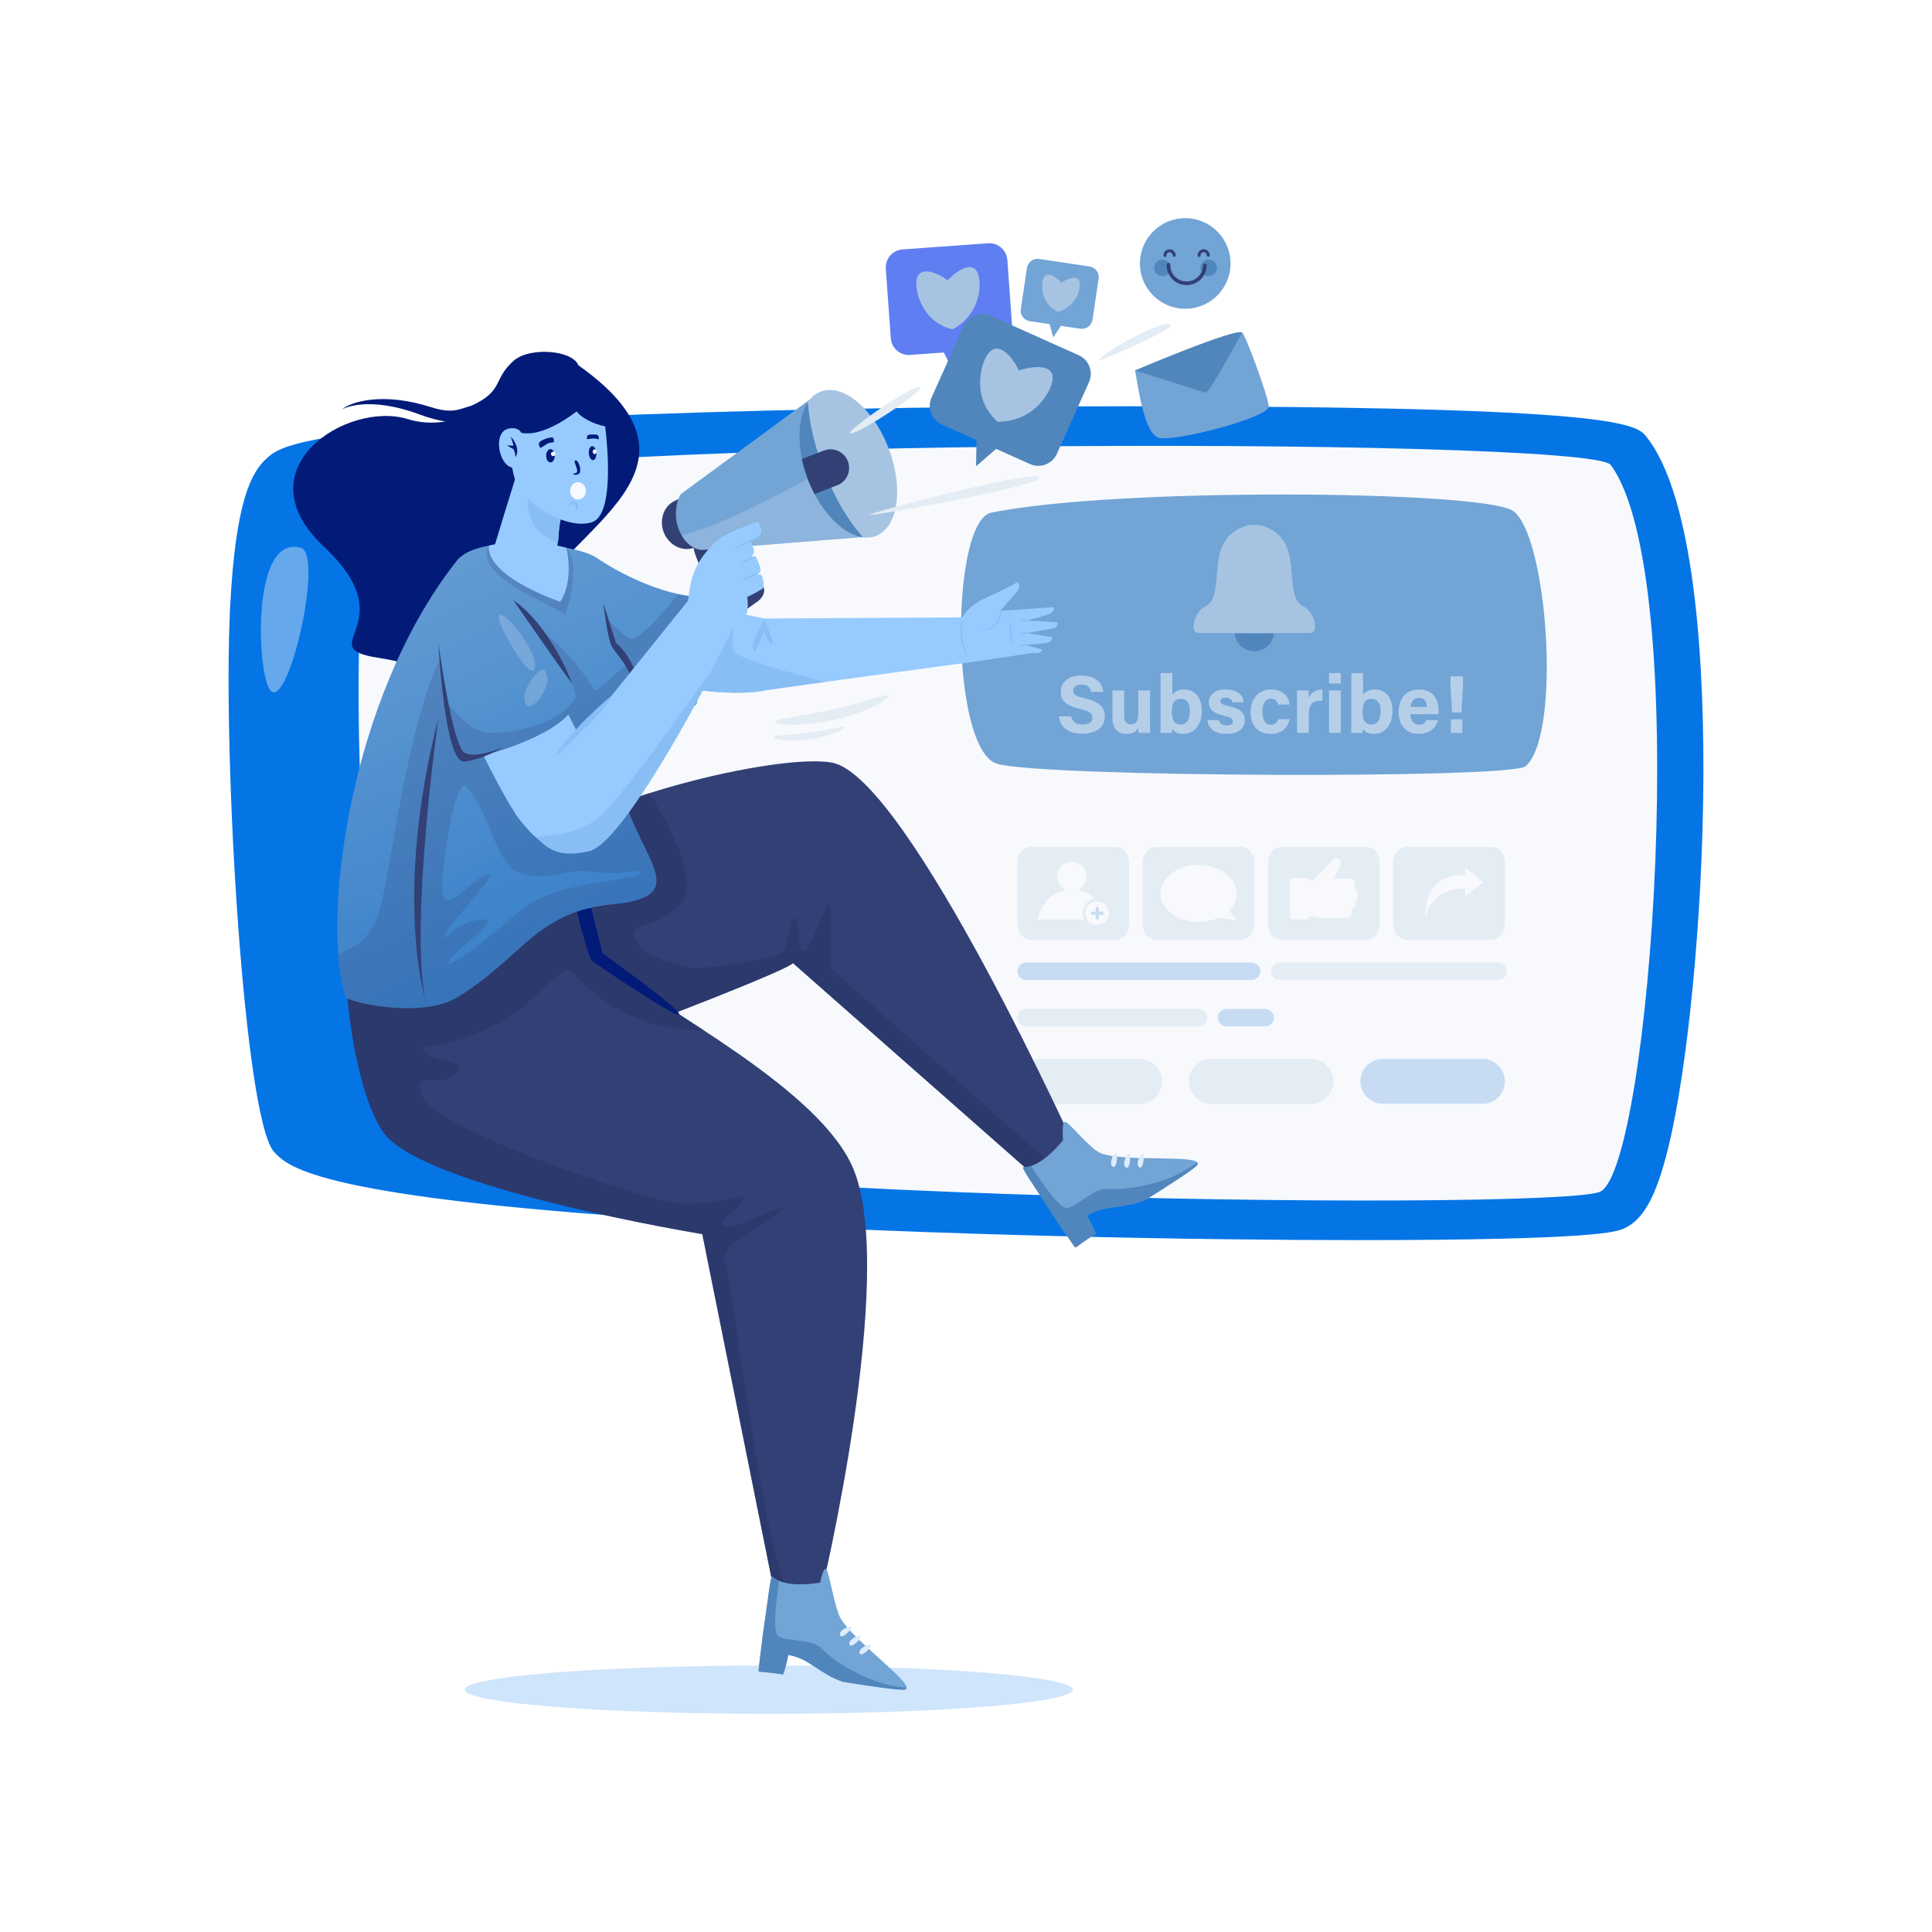 <svg xmlns="http://www.w3.org/2000/svg" enable-background="new 0 0 3000 3000" viewBox="0 0 3000 3000" id="Subscribeus"><ellipse cx="1193.692" cy="2623.734" fill="#cee5fc" rx="472.209" ry="37.508" class="colorcef0fc svgShape"></ellipse><path fill="#0575e6" d="M2108.865,1925.648c-257.598,0-658.526-7.447-1011.172-28.353
			c-604.301-35.812-650.041-84.916-672.033-108.509c-46.102-49.464-80.13-608.903-68.397-844.806
			c8.362-168.002,33.873-212.083,57.713-233.047c18.638-16.383,49.815-43.789,488.774-63.569
			c233.149-10.504,542.29-16.53,848.158-16.53c767.271,0,789.158,27.735,805.147,47.988
			c132.315,167.618,91.234,869.672,33.218,1104.177c-18.583,75.12-38.463,111.225-68.613,124.596
			c-11.136,4.942-40.765,18.053-412.717,18.053C2108.899,1925.648,2108.912,1925.648,2108.865,1925.648z" class="color288aff svgShape"></path><path fill="#c7dcf2" d="M420.001 1072.24c-20.702-22.24-31.184-244.65 47.461-221.452C502.668 861.173 448.35 1102.696 420.001 1072.24zM479.087 705.854c6.751-24.877 85.452-17.883 52.507 5.795C498.65 735.33 477.028 713.442 479.087 705.854z" opacity=".5" class="colorc7d2f2 svgShape"></path><path fill="#f7f9fc" d="M2501.059,721.939c-34.071-45.872-1818.223-42.166-1903.186,37.212
			c-84.962,79.383-16.36,952.696,12.819,985.974c103.23,117.733,1806.122,137.318,1873.994,105.323
			C2563.297,1813.397,2629.137,894.38,2501.059,721.939z" class="colorf7f9fc svgShape"></path><g fill="#000000" class="color000000 svgShape"><path fill="#e4ecf4" d="M1861.052,1566.676l-267.63,0.002c-7.459-0.001-13.514,6.044-13.512,13.507
				c-0.002,7.462,6.054,13.514,13.51,13.512l267.633,0.001c7.458,0.001,13.507-6.048,13.506-13.514
				C1874.56,1572.726,1868.51,1566.677,1861.052,1566.676z" class="colore4e9f4 svgShape"></path><path fill="#c7dcf2" d="M1964.638,1566.675l-60.054,0.003c-7.462-0.001-13.51,6.045-13.512,13.507
				c0.001,7.466,6.051,13.514,13.51,13.512l60.053,0.001c7.462,0.001,13.51-6.048,13.512-13.514
				C1978.147,1572.722,1972.1,1566.677,1964.638,1566.675z" class="colorc7d2f2 svgShape"></path><path fill="#e4ecf4" d="M1769.517 1644.289l-154.781.007c-19.233-.003-34.82 15.58-34.825 34.813.004 19.243 15.596 34.832 34.822 34.825l154.78.003c19.233.004 34.822-15.589 34.827-34.83C1804.335 1659.873 1788.749 1644.294 1769.517 1644.289zM2035.738 1644.289l-154.781.007c-19.233-.003-34.82 15.58-34.825 34.813.004 19.243 15.596 34.832 34.822 34.825l154.78.003c19.233.004 34.822-15.589 34.827-34.83C2070.556 1659.873 2054.971 1644.294 2035.738 1644.289z" class="colore4e9f4 svgShape"></path><path fill="#c7dcf2" d="M2301.959,1644.289l-154.781,0.007c-19.233-0.003-34.82,15.58-34.825,34.813
				c0.003,19.243,15.596,34.832,34.822,34.825l154.78,0.003c19.233,0.004,34.822-15.589,34.827-34.83
				C2336.778,1659.873,2321.192,1644.294,2301.959,1644.289z" class="colorc7d2f2 svgShape"></path><path fill="#e4ecf4" d="M2325.952,1494.631l-338.814-0.002c-7.459,0.002-13.507,6.048-13.508,13.507
				c0.001,7.466,6.049,13.507,13.508,13.508l338.814-0.001c7.462,0.002,13.506-6.042,13.508-13.507
				C2339.457,1500.68,2333.41,1494.629,2325.952,1494.631z" class="colore4e9f4 svgShape"></path><path fill="#c7dcf2" d="M1593.421,1521.643l350.185-0.001c7.462,0.002,13.51-6.041,13.512-13.506
				c0.001-7.456-6.048-13.507-13.514-13.506l-350.182,0.001c-7.458-0.001-13.514,6.048-13.515,13.506
				C1579.909,1515.6,1585.963,1521.645,1593.421,1521.643z" class="colorc7d2f2 svgShape"></path><g fill="#000000" class="color000000 svgShape"><path fill="#e4ecf4" d="M1732.217 1315.291h-131.329c-11.635 0-21.067 11.004-21.067 24.578v94.802c0 13.574 9.432 24.578 21.067 24.578h131.329c11.635 0 21.068-11.004 21.068-24.578v-94.802C1753.284 1326.295 1743.852 1315.291 1732.217 1315.291zM1926.716 1315.291h-131.329c-11.635 0-21.067 11.004-21.067 24.578v94.802c0 13.574 9.432 24.578 21.067 24.578h131.329c11.635 0 21.068-11.004 21.068-24.578v-94.802C1947.783 1326.295 1938.351 1315.291 1926.716 1315.291zM2121.215 1315.291h-131.329c-11.635 0-21.067 11.004-21.067 24.578v94.802c0 13.574 9.432 24.578 21.067 24.578h131.329c11.635 0 21.068-11.004 21.068-24.578v-94.802C2142.282 1326.295 2132.85 1315.291 2121.215 1315.291zM2315.713 1315.291h-131.329c-11.635 0-21.067 11.004-21.067 24.578v94.802c0 13.574 9.432 24.578 21.067 24.578h131.329c11.635 0 21.068-11.004 21.068-24.578v-94.802C2336.781 1326.295 2327.349 1315.291 2315.713 1315.291z" class="colore4e9f4 svgShape"></path><path fill="#f7f9fc" d="M1680.974,1418.066c0,3.449,0.746,6.665,2.144,9.554h-72.003c4.893-23.489,22.09-41.758,43.808-45.859
						c-7.969-3.588-13.468-11.557-13.468-20.832c0-12.629,10.206-22.836,22.836-22.836c12.63,0,22.883,10.206,22.883,22.836
						c0,9.275-5.546,17.244-13.516,20.786c10.02,1.911,19.108,6.851,26.425,13.982
						C1689.223,1397.374,1680.974,1406.741,1680.974,1418.066z" class="colorf7f9fc svgShape"></path><path fill="#f7f9fc" d="M1721.991,1418.063c0,10.139-8.245,18.384-18.384,18.384c-7.344,0-13.741-4.36-16.631-10.614
					c-1.137-2.369-1.753-4.974-1.753-7.77c0-9.191,6.728-16.773,15.541-18.147c0.948-0.142,1.895-0.237,2.843-0.237
					C1713.746,1399.679,1721.991,1407.923,1721.991,1418.063z" class="colorf7f9fc svgShape"></path><polygon fill="#c7dcf2" points="1713.357 1415.669 1713.357 1420.573 1706.352 1420.573 1706.352 1427.637 1701.388 1427.637 1701.388 1420.573 1694.382 1420.573 1694.382 1415.669 1701.388 1415.669 1701.388 1408.662 1706.352 1408.662 1706.352 1415.669" class="colorc7d2f2 svgShape"></polygon><path fill="#f7f9fc" d="M1908.214 1414.081c7.608-7.448 12.178-16.72 12.178-26.811 0-24.468-26.568-44.304-59.341-44.304-32.772 0-59.339 19.835-59.339 44.304 0 24.468 26.567 44.304 59.339 44.304 11.206 0 21.647-2.362 30.589-6.392l28.752 3.778L1908.214 1414.081zM2107.944 1395.339l-.026-9.494c-.006-1.814-1.481-3.284-3.299-3.276h-.275l-.025-9.315c-.014-4.939-4.032-8.933-8.972-8.92l-25.108.073c0 0 6.318-9.411 10.159-17.697 3.935-8.485 2.914-14.006-9.136-13.972l-30.188 32.487v.128l-7.833 2.333c-.149-2.459-2.147-4.421-4.644-4.415l-20.767.052c-2.587.006-4.681 2.109-4.675 4.696l.123 54.944c.006 2.589 2.109 4.682 4.697 4.676l20.644-.048c2.585-.006 4.677-2.102 4.677-4.687v-.593l15.183 2.855-.001-.02c1.538.396 3.243.669 5.141.664l36.333-.106c5.146-.016 9.302-4.199 9.285-9.34l-.014-5.661c3.024-.006 5.472-2.467 5.462-5.492l-.021-6.575C2106.483 1398.631 2107.949 1397.153 2107.944 1395.339zM2303.389 1370.471l-28.427-24.383v12.821c-71.612-1.98-61.35 69.543-61.35 69.543s1.422-48.281 61.35-48.74v12.208L2303.389 1370.471z" class="colorf7f9fc svgShape"></path></g></g><g fill="#000000" class="color000000 svgShape"><path fill="#72a4d6" d="M1539.572,795.922c196.87-39.582,752.694-33.965,807.773-3.774
			c55.074,30.19,78.646,348.776,21.416,397.766c-22.903,19.605-746.577,16.984-820.011-3.774
			C1475.315,1165.385,1474.855,808.934,1539.572,795.922z" class="colord6d672 svgShape"></path><g opacity=".5" fill="#000000" class="color000000 svgShape"><path fill="#f7f9fc" d="M1663.257 1112.311c2 8.818 8.325 12.68 18.487 12.68 10.132 0 14.465-4.003 14.465-10.426 0-7.147-4.231-10.246-19.244-13.741-23.89-5.608-29.797-14.298-29.797-26.15 0-15.3 11.447-25.69 32.227-25.69 23.305 0 32.593 12.53 33.849 25.37h-19.123c-.917-5.402-3.905-11.268-15.221-11.268-7.702 0-12.354 3.181-12.354 9.415 0 6.103 3.729 8.58 17.913 11.868 25.53 6.015 31.131 15.515 31.131 27.891 0 16.027-12.129 27.024-35.333 27.024-22.285 0-34.019-10.971-36.123-26.975H1663.257zM1785.76 1118.895c0 6.351.013 13.254.127 19.149h-17.883c-.255-1.768-.382-5.298-.493-7.604-3.908 6.615-9.728 9.131-18.148 9.131-13.428 0-22-8.159-22-24.503v-42.931h18.233v39.274c0 7.278 2.254 13.29 10.152 13.29 8.322 0 11.764-4.433 11.764-17.485v-35.079h18.248V1118.895zM1802.192 1045.1h18.249v34.035c2.721-4.238 8.175-8.524 18.859-8.524 17.939 0 26.887 14.817 26.887 33.304 0 18.885-9.708 35.656-28.655 35.656-9.796 0-14.115-2.982-17.316-7.774 0 2.169-.349 4.577-.702 6.247h-17.449c.127-7.144.127-14.402.127-21.55V1045.1zM1847.67 1104.267c0-10.984-4.084-19.042-13.939-19.042-10.422 0-14.118 6.789-14.118 20.216 0 11.102 3.281 19.629 13.916 19.629C1842.8 1125.07 1847.67 1116.725 1847.67 1104.267zM1892.67 1118.229c1.38 5.252 5.666 8.201 12.475 8.201 6.736 0 9.19-2.42 9.19-6.41 0-4.231-2.832-5.892-12.272-8.208-21.469-5.295-24.982-11.94-24.982-21.24 0-9.682 6.844-19.962 26.724-19.962 19.994 0 26.757 10.916 27.328 19.844h-17.352c-.584-2.434-2.208-7.036-10.791-7.036-6.032 0-7.983 2.672-7.983 5.634 0 3.279 2.048 4.864 12.749 7.36 21.988 5.112 25.1 12.651 25.1 22.313 0 10.916-8.303 20.846-28.397 20.846-20.008 0-28.267-9.657-29.716-21.342H1892.67zM2002.479 1116.748c-2.274 10.98-9.995 22.822-29.634 22.822-20.513 0-31.059-14.194-31.059-34.002 0-19.459 11.871-34.958 31.933-34.958 22.226 0 28.398 15.943 28.76 23.4h-17.815c-1.125-5.37-4.172-9.121-11.293-9.121-8.341 0-13.068 7.311-13.068 20.089 0 14.031 5.001 20.428 12.99 20.428 6.27 0 9.63-3.703 11.258-8.657H2002.479zM2014.041 1090.014c0-6.547-.013-12.364-.127-17.877h17.897c.241 1.478.479 8.018.479 11.571 2.911-7.532 9.937-13.039 21.146-13.098v17.411c-13.242-.339-21.146 3.223-21.146 21.29v28.733h-18.248V1090.014zM2063.695 1045.1h18.248v16.275h-18.248V1045.1zM2063.695 1072.137h18.248v65.906h-18.248V1072.137zM2098.32 1045.1h18.249v34.035c2.72-4.238 8.175-8.524 18.859-8.524 17.939 0 26.887 14.817 26.887 33.304 0 18.885-9.709 35.656-28.656 35.656-9.797 0-14.116-2.982-17.315-7.774 0 2.169-.349 4.577-.702 6.247h-17.45c.127-7.144.127-14.402.127-21.55V1045.1zM2143.799 1104.267c0-10.984-4.084-19.042-13.939-19.042-10.423 0-14.119 6.789-14.119 20.216 0 11.102 3.282 19.629 13.917 19.629C2138.928 1125.07 2143.799 1116.725 2143.799 1104.267zM2190.119 1108.994c.017 8.244 4.144 16.298 13.229 16.298 7.598 0 9.767-3.05 11.5-7.036h18.262c-2.339 8.067-9.535 21.316-30.241 21.316-21.707 0-31.125-16.23-31.125-33.523 0-20.673 10.608-35.438 31.778-35.438 22.636 0 30.332 16.373 30.332 32.828 0 2.228 0 3.676-.238 5.555H2190.119zM2215.574 1097.784c-.127-7.672-3.193-14.129-12.083-14.129-8.743 0-12.263 6.029-12.99 14.129H2215.574zM2254.728 1106.273l-2.431-40.784v-15.232h19.446v15.342l-2.319 40.673H2254.728zM2252.874 1138.06v-21.093h17.926v21.093H2252.874z" class="colorf7f9fc svgShape"></path></g><path fill="#5086bc" d="M1978.372,980.552c0,16.923-13.714,30.644-30.637,30.644c-16.923,0-30.647-13.721-30.647-30.644
		c0-16.919,13.724-30.636,30.647-30.636C1964.658,949.916,1978.372,963.633,1978.372,980.552z" class="colorbcb750 svgShape"></path><path fill="#a6c4e2" d="M2034.66,982.791c-28.97,0.315-53.847,0.517-77.779,0.607h-7.31c-1.079,0-2.159,0.022-3.216,0
		c-2.564,0-5.173,0-7.76-0.022c-23.932-0.067-48.809-0.27-77.801-0.585c-16.509-1.462-2.721-37,10.999-40.981
		c35.358-19.231-6.995-107.109,66.802-126.273c2.879-0.765,15.43-0.765,18.286,0c73.797,19.163,31.445,107.041,66.802,126.273
		C2037.404,945.791,2051.169,981.329,2034.66,982.791z" class="colore2e0a6 svgShape"></path></g><g fill="#000000" class="color000000 svgShape"><path fill="#324075" d="M1292.684,1184.386c-80.57-16.148-402.618,58.44-490.66,151.916c-159.548,169.392,53.377,310,53.377,310
			s354.739-132.116,375.991-150.706l369.526,325.481l77.251-19.928C1678.169,1801.149,1410.98,1208.094,1292.684,1184.386z" class="color324a75 svgShape"></path><path fill="#253366" d="M1636.952,1811.8l-36.034,9.261l-369.545-325.447c-21.23,18.584-375.971,150.691-375.971,150.691
			s-212.932-140.611-53.359-310.012c37.988-40.382,119.633-77.235,206.633-104.765c25.136,40.319,80.196,137.587,47.941,172.11
			c-41.138,43.909-80.826,25.514-70.872,53.863c9.954,28.349,62.242,38.618,80.763,44.098
			c18.458,5.481,146.029-11.529,151.699-25.703c5.67-14.174,11.34-65.203,18.395-46.744c7.119,18.395-1.386,48.193,11.34,48.193
			c12.789,0,39.689-100.67,41.138-63.754c1.386,36.791,0,89.079,0,89.079S1523.746,1711.508,1636.952,1811.8z" opacity=".5" class="color253a66 svgShape"></path><path fill="#324075" d="M1203.323,2477.356l-112.788-561.031c0,0-430.653-70.568-494.484-157.048
		c-56.542-76.605-85.347-362.776-27.382-379.865c57.995-17.17,322.579-22.357,322.579-22.357s22.112,80.248,39.689,135.409
		c105.047,79.173,342.493,199.336,394.06,322.234c69.136,164.77-50.801,663.367-50.801,663.367L1203.323,2477.356z" class="color324a75 svgShape"></path><path fill="#253366" d="M1228.538,2477.624l-25.199-0.252l-112.829-561.058c0,0-430.653-70.557-494.47-157.053
		c-56.509-76.605-85.362-362.741-27.341-379.877c57.958-17.135,322.549-22.301,322.549-22.301s22.112,80.196,39.689,135.382
		c40.508,30.491,100.734,67.156,162.345,107.663c-68.101,1.134-144.517-22.931-202.979-88.764
		c-26.9-30.365-52.918,87.577-233.407,115.412c9.45,28.223,75.597,15.308,51.028,40.696c-24.569,25.325-72.7-11.34-51.469,36.287
		c21.23,47.626,295.271,142.816,374.648,160.392c79.377,17.639,134.185-21.356,122.846,0c-11.34,21.419-49.138,34.649-28.349,40.319
		c20.789,5.67,99.788-43.469,84.858-22.679c-14.931,20.789-98.088,47.248-84.858,79.377
		C1138.325,1992.1,1186.204,2427.793,1228.538,2477.624z" opacity=".5" class="color253a66 svgShape"></path><path fill="#021b79" d="M910.147 1378.124l25.514 102.056c0 0 120.119 85.923 119.12 94.934s-130.46-78.87-136.129-83.595c-5.67-4.725-31.184-108.671-31.184-108.671L910.147 1378.124zM633.663 650.915c18.951 5.956 38.587 6.518 57.862 3.629-12.191-2.108-25.232-5.484-39.032-10.614-83.572-31.069-121.403-8.226-121.403-8.226 14.422-12.307 64.103-27.139 138.286-3.453 34.073 10.879 43.742 2.718 62.855-2.29 50.636-23.305 32.524-40.642 65.294-69.718 24.845-22.044 91.404-16.599 100.411 6.814 240.272 170.299-48.018 262.49-82.557 394.636-36.041 137.892-120.189 76.258-227.685 59.788-107.495-16.47 44.639-51.521-84.851-172.732C373.355 727.536 539.731 621.392 633.663 650.915z" class="color1c3156 svgShape"></path><path fill="#97cbff" d="M1049.289,931.66l137.634,28.77l317.212-1.846l-2.3,70.344c0,0-302.723,40.811-314.606,43.296
			c-51.355,10.736-148.407-7.017-148.407-7.017L1049.289,931.66z" class="colorff97a6 svgShape"></path><path fill="#89bef4" d="M1186.922,960.43c2.51,8.679,17.244,40.393,11.37,39.851c-5.875-0.543-12.261-20.096-12.261-20.096
			s-13.281,40.521-16.575,28.164C1166.162,995.99,1186.922,960.43,1186.922,960.43z" class="colorf4899e svgShape"></path><path fill="#89bef4" d="M1281.101,1058.882c-49.966,6.921-89.716,12.462-93.877,13.367c-51.316,10.72-148.409-7.041-148.409-7.041
			l10.499-133.557l89.845,18.787c-1.587,17.799-1.412,49.766-0.828,59.844C1138.929,1020.851,1235.544,1047.106,1281.101,1058.882z" class="colorf4899e svgShape"></path><path fill="#97cbff" d="M1579.516,904.039c4.506,3.052,4.532,7.96,0.571,13.067c-8.435,10.88-17.92,20.845-27.179,31.622
				c27.013-2.091,56.137-3.777,83.149-5.869c0.97,3.384-0.974,6.628-3.236,8.438c-2.262,1.81-5.059,2.794-7.809,3.702
				c-10.783,3.556-21.79,6.43-32.935,8.599c18.96,0.971,32.591,1.221,50.369,2.872c0.209,2.738-1.408,6.469-3.764,7.88
				c-2.356,1.412-7.374,2.289-10.08,2.757c-12.298,2.12-22.353,3.854-34.649,5.973c13.102,1.564,26.634,4.592,39.736,6.156
				c0.648,2.025-1.027,5.414-2.716,6.705c-1.69,1.291-3.802,1.947-5.903,2.272c-10.672,1.647-24.836,2.366-33.413,3.338
				c8.682,1.921,17.479,4.818,26.161,6.739c-0.707,8.342-10.993,5.098-17.683,6.096c-27.771,4.14-56.902,8.607-84.673,12.747
				c0,0-20.974,3.07-36.975,4.053c-0.06-0.898-7.689-63.733-8.722-68.983c7.688-0.932,23.878-3.213,23.878-3.213
				C1514.236,928.578,1533.605,930.756,1579.516,904.039z" class="colorff97a6 svgShape"></path><path fill="#89bef4" d="M1584.349 963.759c.031.674 3.181 1.073 7.036.893 3.854-.181 6.953-.873 6.922-1.547-.031-.674-3.182-1.073-7.036-.893C1587.416 962.393 1584.317 963.085 1584.349 963.759zM1584.117 983.686c.031.673 3.182 1.073 7.036.893 3.854-.181 6.953-.873 6.922-1.547-.032-.674-3.182-1.073-7.036-.893C1587.185 982.319 1584.086 983.012 1584.117 983.686zM1582.343 1002.288c.032.673 3.182 1.073 7.037.893 3.854-.181 6.953-.873 6.922-1.547-.031-.674-3.181-1.073-7.036-.893C1585.411 1000.922 1582.312 1001.614 1582.343 1002.288zM1570.709 1002.67c.673-.042.702-8.347.064-18.55-.637-10.203-1.7-18.439-2.373-18.397-.674.042-.702 8.347-.064 18.55C1568.973 994.475 1570.035 1002.712 1570.709 1002.67zM1526.806 977.778c.01.168.654.248 1.833.245 1.171-.05 2.914.056 4.971-.522 4.145-.731 9.915-3.365 14.108-8.541 4.267-5.102 5.888-11.004 6.615-15.101.646-4.179.351-6.806.02-6.804-.342-.007-.664 2.521-1.708 6.44-1.121 3.851-2.917 9.279-6.812 13.912-3.816 4.7-8.841 7.303-12.671 8.426-1.875.76-3.525.909-4.629 1.245C1527.42 977.368 1526.797 977.61 1526.806 977.778zM1494.619 963.525c-.164-.042-.476.665-.904 1.993-.427 1.327-1.026 3.265-1.387 5.737-.898 4.905-1.283 11.896-.222 19.467 2.008 15.27 8.655 26.146 9.204 25.731.611-.274-4.854-11.294-6.784-26.06C1492.315 975.633 1495.434 963.682 1494.619 963.525z" class="colorf4899e svgShape"></path><linearGradient id="a" x1="813.094" x2="1179.344" y1="577.393" y2="1383.14" gradientUnits="userSpaceOnUse"><stop offset="0" stop-color="#72a4d6" class="stopColord6d672 svgShape"></stop><stop offset="1" stop-color="#357fc9" class="stopColor357fc9 svgShape"></stop></linearGradient><path fill="url(#a)" d="M926.628,866.322c0,0,80.658,56.703,161.173,60.891c3.039,0.158-0.304,153.907-6.764,166.588
		c-6.459,12.681-169.795-50.195-169.795-50.195s-51.229-92.802-43.644-120.581C875.184,895.246,926.628,866.322,926.628,866.322z"></path><path fill="#324075" d="M1081.06,1093.815c-4.41,8.568-81.078-17.639-129.901-35.342l-21.86-111.443
		c0,0,32.192,35.657,48.571,44.413c13.418,7.119,58.903-48.76,74.904-69.109c11.592,2.52,23.309,4.221,35.027,4.851
		C1090.825,927.375,1087.486,1081.089,1081.06,1093.815z" opacity=".2" class="color324a75 svgShape"></path><linearGradient id="b" x1="507.42" x2="875.957" y1="712.344" y2="1523.124" gradientUnits="userSpaceOnUse"><stop offset="0" stop-color="#72a4d6" class="stopColord6d672 svgShape"></stop><stop offset="1" stop-color="#357fc9" class="stopColor357fc9 svgShape"></stop></linearGradient><path fill="url(#b)" d="M928.4,867.728
		c-24.295-21.747-183.169-42.456-219.058,2.949c-169.722,214.721-210.491,564.854-172.407,677.358
		c2.725,8.05,118.544,34.91,174.758-0.275c104.629-65.489,120.157-132.073,241.507-143.854
		c148.775-14.443-0.925-94.698,5.613-241.235c32.601-39.598,28.646-96.013,19.071-122.888c-6.86-19.255-26.855-35.564-33.774-67.156
		C928.563,901.654,928.415,867.717,928.4,867.728z"></path><path fill="#324075" d="M758.999,847.306c0,0-25.096,31.245,59.247,75.028
		c84.342,43.784,59.301,32.201,59.301,32.201s27.188-74.293,2.018-103.881C879.564,850.655,798.084,833.366,758.999,847.306z" opacity=".2" class="color324a75 svgShape"></path><path fill="#324075" d="M936.905,936.684c0,0,5.585,48.333,11.621,63.925c6.035,15.592,40.526,40.633,34.384,83.157
		c0,0,11.048-21.191,1.126-46.232c-9.922-25.042-27.585-39.399-27.585-39.399L936.905,936.684z" class="color324a75 svgShape"></path><path fill="#324075" d="M958.782,1162.671c32.633-39.626,28.664-96.009,19.088-122.909
		c-1.197-3.276-2.772-6.489-4.599-9.765c-21.104,20.411-47.374,44.792-49.894,41.642c-4.284-5.355-94.515-162.707-204.743-104.009
		c-81.464,83.209-108.545,379.31-129.775,447.347c-15.182,48.571-41.201,55.438-63.565,67.156
		c1.953,26.522,5.922,48.886,11.655,65.896c2.709,8.064,118.562,34.901,174.756-0.252
		c104.639-65.518,120.137-132.106,241.471-143.887C1101.976,1389.463,952.293,1309.204,958.782,1162.671z M992.674,1357.083
		c-11.906,11.844-132.673,10.395-186.032,57.895c-53.359,47.5-121.397,98.529-109.364,77.235
		c12.032-21.23,92.292-71.565,45.421-63.754c-46.807,7.812-57.643,42.523-51.532,23.372c6.111-19.151,86.181-97.395,67.093-94.749
		c-19.151,2.583-57.895,53.611-68.668,37.358c-10.71-16.316,16.505-193.529,34.46-172.929
		c41.578,47.689,44.099,123.665,87.315,135.571c43.28,11.844,66.652-10.143,109.868-3.087
		C964.451,1361.114,1004.581,1345.176,992.674,1357.083z" opacity=".2" class="color324a75 svgShape"></path><path fill="#324075" d="M659.731,1549.839c0,0-48.801-161.115,20.958-434.511C680.689,1115.328,637.052,1425.173,659.731,1549.839" class="color324a75 svgShape"></path><g fill="#000000" class="color000000 svgShape"><path fill="#72a4d6" d="M1199.257,2448.225c-2.792-2.656-7.937,44.739-10.186,58.841c-4.619,28.96-10.424,78.264-11.188,88.239
				c1.841,0.976,18.411,1.492,38.106,4.711c3.796-9.401,6.533-22.867,8.142-30.222c31.677,4.878,48.514,29.465,84.85,41.717
				c41.345,6.603,89.846,13.851,96.265,11.899c19.363-5.888-82.487-76.792-100.825-112.013
				c-8.817-16.927-16.945-71.247-21.556-74.923c-4.61-3.676-9.361,20.929-9.361,20.929S1219.718,2467.696,1199.257,2448.225z" class="colord6d672 svgShape"></path><path fill="#5086bc" d="M1407.691,2620.461c0.011,1.425-0.733,2.41-2.43,2.926c-6.439,1.978-54.968-5.265-96.26-11.865
				c-36.39-12.247-53.207-36.834-84.895-41.73c-1.608,7.378-4.312,20.847-8.091,30.238c-19.709-3.208-36.318-3.758-38.15-4.752
				c0.8-9.929,6.591-59.265,11.185-88.213c2.243-14.074,7.439-61.523,10.198-58.845c2.948,2.772,6.519,4.951,10.57,6.584
				c-4.222,27.71-10.623,78.047-1.76,85.215c12.422,9.954,52.884,3.625,68.934,20.852
				C1291.911,2576.928,1347.955,2616.858,1407.691,2620.461z" class="colorbcb750 svgShape"></path><path fill="#ddecfb" d="M1304.435 2538.946c-2.048-7.891 15.067-15.138 17.745-12.677C1324.859 2528.728 1306.457 2546.726 1304.435 2538.946zM1318.951 2553.379c-2.051-7.89 15.063-15.135 17.743-12.677C1339.372 2543.163 1320.97 2561.159 1318.951 2553.379zM1334.76 2567.055c-2.051-7.888 15.06-15.133 17.741-12.675C1355.181 2556.839 1336.782 2574.838 1334.76 2567.055z" class="colorddf3fb svgShape"></path></g><g fill="#000000" class="color000000 svgShape"><path fill="#72a4d6" d="M1588.858,1812.458c-3.85-0.162,23.482,38.899,31.074,50.995c15.59,24.839,43.681,65.77,49.674,73.782
				c2.029-0.478,14.84-10.998,31.783-21.542c-3.332-9.576-10.138-21.512-13.769-28.108c27.054-17.185,55.915-9.763,91.331-24.465
				c35.466-22.251,76.745-48.728,80.291-54.423c10.697-17.18-112.644-3.491-149.637-17.928
				c-17.781-6.937-49.879-49.101-55.769-48.833c-5.89,0.268-3.052,28.548-3.052,28.548S1617.078,1813.641,1588.858,1812.458z" class="colord6d672 svgShape"></path><path fill="#5086bc" d="M1859.141,1804.866c0.946,1.066,1.035,2.297,0.098,3.803c-3.545,5.728-44.84,32.227-80.266,54.444
				c-35.453,14.741-64.299,7.306-91.373,24.485c3.647,6.612,10.48,18.53,13.818,28.086c-16.946,10.562-29.811,21.082-31.844,21.541
				c-5.934-8-34.058-48.947-49.659-73.76c-7.578-12.07-34.906-51.206-31.067-51.005c4.044,0.146,8.166-0.566,12.292-2.004
				c15.066,23.637,43.389,65.74,54.78,65.298c15.903-0.686,42.192-32.089,65.614-29.69
				C1743.333,1848.328,1811.806,1841.484,1859.141,1804.866z" class="colorbcb750 svgShape"></path><path fill="#ddecfb" d="M1727.754 1811.494c-6.737-4.591 1.373-21.313 5.01-21.225C1736.399 1790.356 1734.398 1816.019 1727.754 1811.494zM1748.182 1812.8c-6.739-4.589 1.373-21.31 5.008-21.223C1756.826 1791.666 1754.824 1817.327 1748.182 1812.8zM1769.085 1812.685c-6.737-4.587 1.372-21.305 5.01-21.22C1777.729 1791.551 1775.731 1817.212 1769.085 1812.685z" class="colorddf3fb svgShape"></path></g><g fill="#000000" class="color000000 svgShape"><path fill="#97cbff" d="M834.794,1018.091c-3.517-9.393,84.15,161.311,94.252,186.423c4.696,11.67-64.085,129.99-115.926,75.677
				c-31.035-32.514-105.906-198.59-105.906-198.59L834.794,1018.091z" class="colorff97a6 svgShape"></path><linearGradient id="c" x1="598.694" x2="974.098" y1="666.668" y2="1492.554" gradientUnits="userSpaceOnUse"><stop offset="0" stop-color="#72a4d6" class="stopColord6d672 svgShape"></stop><stop offset="1" stop-color="#357fc9" class="stopColor357fc9 svgShape"></stop></linearGradient><path fill="url(#c)" d="M893.983,1080.743
				c7.618,47.51-126.95,92.899-162.862,94.73c-35.91,1.833-62.424-175.691-35.103-257.921
				C728.053,821.134,882.799,1010.999,893.983,1080.743z"></path><path fill="#324075" d="M731.12,1175.477c-17.047,0.824-31.958-38.636-39.95-89.129
				c17.254,23.614,42.228,50.413,67.348,51.303c43.273,1.632,115.821-15.497,135.536-56.051
				C899.95,1129.049,766.845,1173.7,731.12,1175.477z" opacity=".2" class="color324a75 svgShape"></path><path fill="#324075" d="M680.689 998.135c0 0 21.742 162.671 41.431 171.351 19.689 8.682 59.939-9.552 59.939-9.552s-30.956 19.318-61.321 22.638C690.371 1185.89 680.689 998.135 680.689 998.135zM796.717 931.66c0 0 83.361 120.314 91.671 129.493C888.387 1061.153 855.235 971.462 796.717 931.66z" class="color324a75 svgShape"></path><path fill="#f7f9fc" d="M774.814 961.31c-4.561-29.647 60.24 46.534 55.875 74.797C826.325 1064.369 777.231 977.002 774.814 961.31zM834.501 1044.412c3.331-3.257 12.066-11.506 15.503 7.295 3.436 18.8-26.507 57.786-34.113 40.543C808.284 1075.007 828.249 1050.52 834.501 1044.412z" opacity=".2" class="colorf7f9fc svgShape"></path><g fill="#000000" class="color000000 svgShape"><path fill="#97cbff" d="M1141.172,969.535c0,0-172.074,348.373-231.97,350.473c-59.896,2.1-75.274-11.98-108.479-55.623
				c-17.716-23.237,143.041-176.844,143.041-176.844l129.112-160.33L1141.172,969.535z" class="colorff97a6 svgShape"></path><path fill="#324075" d="M1177.8,932.914l-37.776,26.846c-11.199,4.058-21.659,0.396-23.512-8.249
							c-4.454-20.665-34.025-75.834-38.897-97.514c-1.385-6.169,1.953-13.165,7.904-18.288l8.453-2.454
							c7.732-2.237,15.079-0.854,19.039,3.612l70.68,72.097C1189.51,915.508,1186.26,926.002,1177.8,932.914z" class="color324a75 svgShape"></path><path fill="#324075" d="M1046.634,778.318c-16.57,8.492-23.096,29.668-16.066,48.068l0,0
							c7.037,18.397,26.032,29.824,44.036,25.09l38.107-10.004l-31.02-81.118L1046.634,778.318z" class="color324a75 svgShape"></path><path fill="#72a4d6" d="M1274.307,608.094l-201.249,147.442l-14.976,10.969c-4.977,3.651-13.614,30.533-4.722,53.874
							c11.433,30.011,31.806,33.892,37.858,33.407l18.695-1.502l250.088-20.062L1274.307,608.094z" class="colord6d672 svgShape"></path><path fill="#a6c4e2" d="M1360.026,832.237l-250.127,20.058l-18.688,1.47c-5.195,0.419-21.323-2.391-32.921-22.815
							c70.539-15.63,206.985-92.874,255.029-120.926L1360.026,832.237z" opacity=".5" class="colore2e0a6 svgShape"></path><path fill="#a6c4e2" d="M1379.878,696.182c23.664,61.89,14.762,122.797-19.874,136.042
						c-30.152,11.527-69.858-16.831-95.241-65.18c-3.797-7.209-7.264-14.864-10.336-22.893c-4.046-10.588-7.138-21.136-9.308-31.435
						c-10.562-49.899,0.462-93.636,29.187-104.622C1308.943,594.853,1356.21,634.283,1379.878,696.182z" class="colore2e0a6 svgShape"></path><path fill="#5086bc" d="M1245.118,712.705c2.151,10.323,5.288,20.879,9.295,31.433c3.078,8.061,6.561,15.715,10.335,22.907
							c20.144,38.388,49.331,64.127,75.607,67.364c-16.655-18.148-33.197-43.255-47.479-72.946
							c-4.993-10.379-9.696-21.34-14.11-32.765c-5.749-15.079-10.454-29.924-14.173-44.307c-5.635-21.46-8.951-41.817-10.061-60.029
							C1241.143,643.915,1237.504,676.689,1245.118,712.705z" class="colorbcb750 svgShape"></path><path fill="#324075" d="M1316.627,716.286c5.696,14.904-1.758,31.592-16.656,37.293l-35.208,13.464
						c-3.797-7.209-7.264-14.864-10.336-22.893c-4.046-10.588-7.138-21.136-9.308-31.435l34.226-13.086
						c7.445-2.843,15.354-2.405,22.094,0.609C1308.184,703.255,1313.775,708.845,1316.627,716.286z" class="color324a75 svgShape"></path><path fill="#97cbff" d="M1181.933,822.114c0.108,5.498,1.276,7.288-7.774,13.292l-9.138,4.198c0,0,6.373,12.492,5.911,17.033
					c-0.47,4.488-5.189,10.219-5.189,10.219l7.707-3.089c0,0,10.402,20.668,6.93,24.371c-2.897,3.132-5.063,3.651-5.653,3.733
					c1.186-0.11,6.259-0.541,7.91,1.523c1.659,2.117,4.829,14.345,1.912,20.482c-11.762,7.309-24.221,13.132-24.221,13.132
					c4.642,39.375-10.403,31.866-22.015,45.378c-2.827,3.231-71.294-27.305-71.294-27.305s2.982-37.539,10.694-56.736
					c10.3-25.723,29.746-43.762,38.378-50.801c14.611-11.963,60.852-27.407,60.852-27.407S1181.888,818.244,1181.933,822.114z" class="colorff97a6 svgShape"></path><path fill="#89bef4" d="M1139.049 854.159c.232.302 2.467-1.077 6.163-3.113 3.702-2.031 8.868-4.734 14.7-7.504 11.651-5.564 21.335-9.644 21.097-10.296-.225-.639-10.38 2.426-22.171 8.055-5.895 2.801-11.026 5.8-14.554 8.253C1140.756 852.016 1138.86 853.92 1139.049 854.159zM1150.466 874.795c.237.273 1.502-.335 3.546-1.302 2.262-1.039 5.013-2.304 8.054-3.701 6.324-2.856 11.069-5.743 10.677-6.301-.382-.546-5.78 1.456-12.147 4.33-3.185 1.434-5.891 2.977-7.679 4.307C1151.129 873.459 1150.253 874.55 1150.466 874.795zM1153.993 900.337c.276.629 5.886-1.229 12.531-4.147 6.645-2.919 11.808-5.794 11.532-6.422-.276-.629-5.886 1.229-12.531 4.146C1158.881 896.834 1153.717 899.709 1153.993 900.337zM832.232 1299.167c27.068 31.964 55.236 28.085 82.167 22.732 43.993-8.745 147.031-189.255 198.436-291.241-58.706 80.105-144.531 203.516-180.107 235.888C905.586 1291.298 867.185 1296.86 832.232 1299.167zM860.746 1176.212c-.442.807 88.752-80.696 87.771-94.572C948.392 1079.868 881.212 1138.874 860.746 1176.212z" class="colorf4899e svgShape"></path></g></g><g fill="#000000" class="color000000 svgShape"><path fill="#97cbff" d="M758.999,847.306c-3.298,49.027,110.7,87.053,110.7,87.053s21.656-26.554,9.865-83.705
				C867.124,847.492,816.714,832.201,758.999,847.306z" class="colorff97a6 svgShape"></path><path fill="#97cbff" d="M894.461,766.322c0,0-24.266,9.061-27.139,65.603c-2.456,48.324-36.743,57.739-36.743,57.739
				s-71.651-11.9-61.89-44.535c16.638-55.632,53.037-170.965,53.037-170.965L894.461,766.322z" class="colorff97a6 svgShape"></path><path fill="#89bef4" d="M866.206,842.55c-66.317-22.249-42.782-92.034-42.782-92.034l50.788,42.939
				c-3.381,9.341-6.057,21.847-6.869,38.461C867.144,835.734,866.749,839.253,866.206,842.55z" class="colorf4899e svgShape"></path><path fill="#97cbff" d="M800.33,746.638c10.015,32.029,77.966,77.385,118.688,64.309
				c34.761-11.173,24.498-117.694,20.691-148.897c-19.616-3.725-38.901-14.732-44.197-23.257
				c-55.041,41.797-87.898,37.658-98.741,27.312C789.984,688.866,791.308,718,800.33,746.638z" class="colorff97a6 svgShape"></path><path fill="#f7f9fc" d="M885.296,762.218c0,7.456,5.472,13.501,12.221,13.501c6.75,0,12.221-6.045,12.221-13.501
				c0-7.457-5.472-13.502-12.221-13.502C890.768,748.716,885.296,754.761,885.296,762.218z" class="colorf7f9fc svgShape"></path><g fill="#000000" class="color000000 svgShape"><path fill="#89bef4" d="M896.818,790.605c0.815-1.565,1.137-3.207,0.898-4.967c-0.217-1.59-0.939-3.174-2.007-4.374
										c-2.306-2.582-6.005-3.13-9.111-1.75c-1.776,0.788-3.13,2.175-3.971,3.91c-0.423,0.867,0.214,2.078,1.099,2.359
										c1.029,0.327,1.908-0.17,2.359-1.099c0.137-0.294-0.192,0.291,0.052-0.09c0.074-0.107,0.14-0.214,0.211-0.321
										c0.088-0.121,0.182-0.234,0.272-0.352c0.035-0.042,0.187-0.182,0.011-0.014c-0.187,0.178,0.025-0.022,0.063-0.058
										c0.201-0.186,0.404-0.373,0.63-0.538c0.049-0.038,0.104-0.071,0.154-0.113c0.189-0.162-0.299,0.165-0.08,0.05
										c0.135-0.069,0.258-0.151,0.39-0.222c0.248-0.129,0.503-0.236,0.761-0.343c0.401-0.165-0.248,0.052,0.077-0.028
										c0.148-0.035,0.291-0.077,0.437-0.11c0.274-0.058,0.546-0.088,0.823-0.121c0.335-0.041-0.39-0.014,0.083,0
										c0.145,0.003,0.297,0.006,0.445,0.02c0.146,0.011,0.294,0.027,0.442,0.052c0.088,0.011,0.434,0.129,0.203,0.033
										c-0.236-0.099,0.171,0.055,0.258,0.088c0.143,0.047,0.28,0.099,0.418,0.159c0.079,0.033,0.154,0.071,0.233,0.105
										c0.198,0.079-0.14-0.066-0.134-0.066c0.077-0.008,0.269,0.159,0.33,0.2c0.123,0.083,0.244,0.171,0.36,0.258
										c0.052,0.041,0.101,0.083,0.148,0.121c0.208,0.168,0-0.047-0.066-0.058c0.159,0.028,0.453,0.483,0.555,0.612
										c0.065,0.08,0.241,0.253,0.266,0.36c0,0.008-0.185-0.321-0.091-0.129c0.039,0.077,0.088,0.145,0.129,0.22
										c0.134,0.244,0.255,0.494,0.36,0.752c0.038,0.099,0.137,0.511,0.093,0.25c-0.044-0.272,0.044,0.178,0.063,0.261
										c0.079,0.332,0.124,0.67,0.159,1.013c0.008,0.088-0.038,0.22,0,0.006c0.049-0.25-0.003,0-0.006,0.074
										c-0.008,0.17-0.011,0.34-0.028,0.51c-0.013,0.146-0.041,0.292-0.057,0.442c-0.02,0.165,0.049,0.192,0.025-0.093
										c0.008,0.069-0.041,0.181-0.063,0.247c-0.041,0.141-0.088,0.283-0.14,0.42c-0.038,0.107-0.308,0.67-0.074,0.226
										c-0.236,0.453-0.396,0.851-0.299,1.375c0.083,0.442,0.374,0.939,0.76,1.184
										C895.011,791.543,896.343,791.516,896.818,790.605L896.818,790.605z" class="colorf4899e svgShape"></path><path fill="#021b79" d="M893.35,714.882c-4.583,1.499,8.605,18.831-0.275,20.009c-8.875,1.175,5.267,5.382,7.419-1.505
				C902.651,726.5,897.419,713.553,893.35,714.882z" class="color1c3156 svgShape"></path></g><g fill="#000000" class="color000000 svgShape"><path fill="#021b79" d="M914.32 704.099c.461 5.983 3.454 10.629 6.683 10.376 3.226-.249 5.469-5.302 5.003-11.285-.464-5.983-3.457-10.629-6.684-10.379C916.091 693.061 913.853 698.113 914.32 704.099zM929.45 682.423c.598.316 1.046-6.865-2.656-7.359-3.701-.491-13.727-.97-14.618 1.436-.893 2.403-1.722 5.582.42 5.415C914.74 681.751 923.832 679.488 929.45 682.423z" class="color1c3156 svgShape"></path><path fill="#f7f9fc" d="M920.323,701.595c0.159,2.023,1.647,3.559,3.328,3.427c1.681-0.132,2.916-1.875,2.76-3.9
					c-0.157-2.023-1.647-3.559-3.328-3.426C921.402,697.825,920.166,699.571,920.323,701.595z" class="colorf7f9fc svgShape"></path><g fill="#000000" class="color000000 svgShape"><path fill="#021b79" d="M848.065 707.666c-.036 5.708 2.941 10.36 6.651 10.382 3.709.022 6.744-4.588 6.779-10.297.036-5.711-2.943-10.36-6.65-10.382C851.135 697.345 848.101 701.957 848.065 707.666zM859.411 680.619c0 0 1.304 4.405.442 5.706-.862 1.304-5.857-.038-10.931 3.319-5.069 3.358-9.561 5.925-9.561 5.925s-4.673-4.745-1.532-8.941C840.973 682.434 858.684 676.649 859.411 680.619z" class="color1c3156 svgShape"></path><path fill="#f7f9fc" d="M855.515,705.049c0.148,1.925,1.829,3.363,3.753,3.215c1.928-0.148,3.367-1.831,3.219-3.757
					c-0.151-1.924-1.831-3.363-3.757-3.215C856.806,701.441,855.364,703.125,855.515,705.049z" class="colorf7f9fc svgShape"></path></g></g><g fill="#000000" class="color000000 svgShape"><path fill="#97cbff" d="M806.606,723.96c-28.214,15.121-44.554-48.911-19.177-57.753c7.326-2.554,21.497-2.785,24.068,11.661
				C814.27,693.451,812.784,720.649,806.606,723.96z" class="colorff97a6 svgShape"></path><path fill="#021b79" d="M793.162,678.22c5.478,4.94,14.957,20.984,6.997,31.912c0,0,0.684-7.732-3.045-12.777l-9.95-5.58
				l10.39,0.107L793.162,678.22z" class="color1c3156 svgShape"></path></g></g><path fill="#324075" d="M659.731,1549.839" class="color324a75 svgShape"></path><g fill="#000000" class="color000000 svgShape"><path fill="#e4ecf4" d="M1379.836 1079.992c.994.821-.307 2.666-3.668 5.371-.839.676-1.807 1.405-2.898 2.184-1.123.748-2.374 1.54-3.744 2.378-2.74 1.675-5.946 3.55-9.721 5.405-1.872.947-3.855 1.927-5.941 2.937-2.124.955-4.355 1.935-6.683 2.94-1.169.5-2.356 1.007-3.563 1.523-1.217.503-2.48.973-3.752 1.469-2.553.979-5.191 1.984-7.918 2.985-10.977 3.86-23.439 7.529-36.686 10.534-13.248 3.042-25.977 4.938-37.375 6.174-2.849.28-5.621.536-8.304.768-2.677.196-5.258.311-7.748.437-4.99.292-9.537.246-13.656.213-1.025-.017-2.027-.033-3.002-.05-.96-.054-1.896-.105-2.805-.156-1.812-.111-3.506-.238-5.076-.379-3.151-.25-5.754-.686-7.82-1.146-4.136-.915-6.093-1.986-5.554-3.173.539-1.187 3.506-2.381 8.276-3.518 2.384-.566 5.215-1.101 8.482-1.754 1.627-.31 3.351-.617 5.164-.921.904-.147 1.833-.297 2.786-.452.954-.171 1.933-.346 2.936-.527 4.002-.715 8.314-1.331 12.95-2.183 2.303-.386 4.685-.786 7.138-1.198 2.451-.459 4.966-.914 7.536-1.362 10.279-1.916 21.505-4.012 33.195-6.704 11.691-2.655 22.743-5.465 32.825-8.178 2.509-.709 4.956-1.4 7.335-2.073 1.193-.336 2.385-.644 3.539-.98 1.152-.344 2.286-.682 3.4-1.014 2.238-.659 4.417-1.284 6.53-1.875 2.069-.645 4.076-1.252 6.012-1.821 3.905-1.101 7.388-2.196 10.557-3.089 1.585-.445 3.088-.844 4.494-1.199 1.374-.384 2.659-.718 3.844-.999C1375.662 1079.441 1378.841 1079.172 1379.836 1079.992zM1311.13 1129.19c.435.589-.649 1.693-3.084 3.221-.608.382-1.3.79-2.073 1.223-.786.411-1.654.842-2.6 1.295-1.892.906-4.09 1.911-6.617 2.868-1.257.491-2.585.998-3.979 1.518-1.406.481-2.878.972-4.411 1.474-.769.248-1.55.501-2.345.757-.798.248-1.616.471-2.445.711-1.659.471-3.374.953-5.139 1.426-7.075 1.798-14.981 3.382-23.228 4.49-8.253 1.133-16.002 1.562-22.86 1.649-1.709.003-3.369-.004-4.972-.021-1.594-.04-3.118-.126-4.59-.2-2.958-.122-5.599-.432-7.992-.709-.594-.075-1.175-.147-1.74-.218-.55-.094-1.086-.185-1.606-.274-1.036-.184-2.001-.37-2.89-.558-1.792-.355-3.23-.797-4.353-1.22-2.248-.844-3.198-1.652-2.675-2.381.524-.729 2.463-1.312 5.441-1.746 1.489-.215 3.232-.384 5.25-.601 1.003-.099 2.061-.189 3.171-.271.553-.038 1.12-.078 1.702-.118.586-.05 1.188-.103 1.804-.156 2.457-.211 5.078-.34 7.928-.599 1.41-.105 2.868-.214 4.37-.327 1.509-.142 3.054-.278 4.63-.408 6.326-.593 13.234-1.244 20.519-2.247 7.278-.981 14.212-2.1 20.563-3.217 1.586-.3 3.134-.592 4.638-.876.754-.142 1.503-.266 2.234-.411.732-.149 1.452-.295 2.16-.44 1.42-.285 2.8-.551 4.135-.8 1.319-.285 2.595-.552 3.823-.797 2.469-.465 4.691-.953 6.695-1.329 1.002-.188 1.947-.351 2.828-.491.868-.161 1.676-.296 2.416-.403C1308.797 1128.577 1310.696 1128.601 1311.13 1129.19z" class="colore4e9f4 svgShape"></path></g></g><g fill="#000000" class="color000000 svgShape"><path fill="#72a4d6" d="M1841.479,338.766c38.852,0.584,69.874,32.55,69.289,71.404c-0.582,38.85-32.55,69.872-71.402,69.29
			c-38.852-0.584-69.875-32.552-69.291-71.403C1770.658,369.205,1802.626,338.182,1841.479,338.766z" class="colord6d672 svgShape"></path><path fill="#5086bc" d="M1863.898 415.833c.006 7.094 5.761 12.838 12.854 12.831 7.092-.007 12.838-5.762 12.831-12.855-.006-7.094-5.763-12.837-12.855-12.831C1869.635 402.985 1863.892 408.739 1863.898 415.833zM1792.242 415.899c.006 7.094 5.761 12.838 12.854 12.831 7.091-.007 12.838-5.762 12.831-12.855-.007-7.094-5.763-12.837-12.855-12.831C1797.978 403.051 1792.235 408.805 1792.242 415.899z" class="colorbcb750 svgShape"></path><path fill="#324075" d="M1872.884 410.262c-.519-.545-1.222-.849-1.971-.862-.779-.003-1.472.258-2.012.781-.544.519-.853 1.223-.873 1.975-.143 6.785-2.925 13.111-7.835 17.818-4.914 4.704-11.367 7.226-18.133 7.073-6.785-.143-13.111-2.925-17.822-7.834-4.708-4.914-7.221-11.352-7.074-18.141.026-1.551-1.211-2.839-2.76-2.873-.74-.018-1.464.258-2.012.781-.545.523-.853 1.227-.87 1.979-.173 8.285 2.897 16.154 8.647 22.152 5.75 6.002 13.48 9.402 21.766 9.575 1.15.025 2.288-.011 3.416-.11 7.013-.612 13.573-3.58 18.74-8.534 6.002-5.75 9.401-13.484 9.574-21.769C1873.686 411.521 1873.407 410.806 1872.884 410.262zM1862.245 389.95c1.76-1.819 4.12-2.838 6.648-2.88 2.332-.008 4.918.908 6.735 2.671 1.816 1.759 2.843 4.124 2.879 6.649l-.119 1.089-1.385 1.241-.766.011-1.091-.119-1.232-1.388-.014-.761c-.041-2.655-2.218-4.787-4.866-4.785-.021 0-.048 0-.072 0-1.291.02-2.506.546-3.411 1.48-.906.932-1.389 2.16-1.371 3.457l-.119 1.093-1.385 1.236-.767.012c-.011 0-.021 0-.032 0-1.257.001-2.288-1.01-2.307-2.27C1859.532 394.163 1860.482 391.77 1862.245 389.95zM1809.32 389.999c1.759-1.819 4.124-2.839 6.651-2.88 2.331-.008 4.918.908 6.734 2.671 1.817 1.76 2.842 4.124 2.88 6.649l-.117 1.089-1.387 1.242-.767.01-1.09-.119-1.234-1.389-.012-.762c-.042-2.655-2.219-4.787-4.867-4.784-.02 0-.047 0-.071 0-1.293.021-2.507.546-3.41 1.481-.905.932-1.391 2.16-1.373 3.456l-.116 1.093-1.386 1.236-.766.012c-.012 0-.023 0-.034 0-1.258.002-2.289-1.01-2.307-2.27C1806.609 394.211 1807.558 391.819 1809.32 389.999z" class="color324a75 svgShape"></path><g fill="#000000" class="color000000 svgShape"><path fill="#5f7ef2" d="M1564.203,403.715l7.766,107.895c1.111,15.43-10.488,28.828-25.918,29.938l-51.044,3.674l-12.99,34.233
				l-16.542-32.107l-52.261,3.762c-15.485,1.114-28.883-10.484-29.993-25.914l-7.766-107.895
				c-1.111-15.43,10.484-28.883,25.968-29.997l132.836-9.562C1549.69,376.632,1563.092,388.286,1564.203,403.715z" class="colorf25f74 svgShape"></path><path fill="#a6c4e2" d="M1520.87,435.689c-3.95-39.369-37.63-13.387-49.396-0.276c-13.447-10.995-52.305-29.284-48.354,10.085
					c0,0,3.594,52.804,55.986,65.966C1527.505,484.839,1520.87,435.689,1520.87,435.689z" class="colore2e0a6 svgShape"></path><path fill="#72a4d6" d="M1705.955,432.824l-9.537,63.636c-1.364,9.1-9.84,15.367-18.94,14.003l-30.106-4.511l-11.995,18.179
				l-5.422-20.789l-30.823-4.619c-9.133-1.369-15.399-9.845-14.035-18.945l9.536-63.636c1.364-9.1,9.845-15.4,18.978-14.031
				l78.346,11.741C1701.057,415.215,1707.318,423.724,1705.955,432.824z" class="colord6d672 svgShape"></path><path fill="#a6c4e2" d="M1676.641,445.742c2.832-23.365-20.099-12.668-28.635-6.59c-6.374-8.132-26.547-23.806-29.379-0.441
					c0,0-4.788,31.116,23.909,45.576C1674.095,475.133,1676.641,445.742,1676.641,445.742z" class="colore2e0a6 svgShape"></path><g fill="#000000" class="color000000 svgShape"><path fill="#5086bc" d="M1690.986,593.419l-49.86,111.268c-7.13,15.912-25.795,23.025-41.707,15.895l-52.64-23.589
				l-31.163,27.057l0.709-40.704l-53.895-24.151c-15.969-7.156-23.082-25.82-15.952-41.732l49.86-111.268
				c7.13-15.912,25.821-23.082,41.789-15.926l136.989,61.386C1691.029,558.786,1698.117,577.508,1690.986,593.419z" class="colorbcb750 svgShape"></path><path fill="#a6c4e2" d="M1630.903,602.044c17.085-41.196-30.218-33.371-48.895-26.631c-7.485-18.091-36.306-56.984-53.39-15.788
					c0,0-24.607,54.344,20.388,95.368C1611.265,654.382,1630.903,602.044,1630.903,602.044z" class="colore2e0a6 svgShape"></path></g></g><g fill="#000000" class="color000000 svgShape"><path fill="#5086bc" d="M1762.279,575.216c0,0,161.088-68.515,166.634-58.474c5.547,10.042-27.572,114.468-49.969,111.278
			C1856.546,624.831,1762.279,575.216,1762.279,575.216z" class="colorbcb750 svgShape"></path><path fill="#72a4d6" d="M1762.279,575.216c3.189,10.278,12.261,97.599,36.962,104.581c24.701,6.982,171.525-31.824,170.852-48.515
			c-0.673-16.692-38.734-117.552-41.18-114.539c-2.445,3.012-51.67,94.906-56.738,93.098S1762.279,575.216,1762.279,575.216z" class="colord6d672 svgShape"></path></g><path fill="#e4ecf4" d="M1320.2 672.753c4.94 6.133 116.709-65.69 108.155-71.395C1419.8 595.653 1315.627 667.075 1320.2 672.753zM1350.5 799.117c-6.66 4.825 269.313-44.874 263.913-57.854S1356.8 794.553 1350.5 799.117zM1706.9 560.347c0 0 113.49-46.946 110.7-55.405C1813.1 491.297 1698.8 553.841 1706.9 560.347z" class="colore4e9f4 svgShape"></path></g></svg>